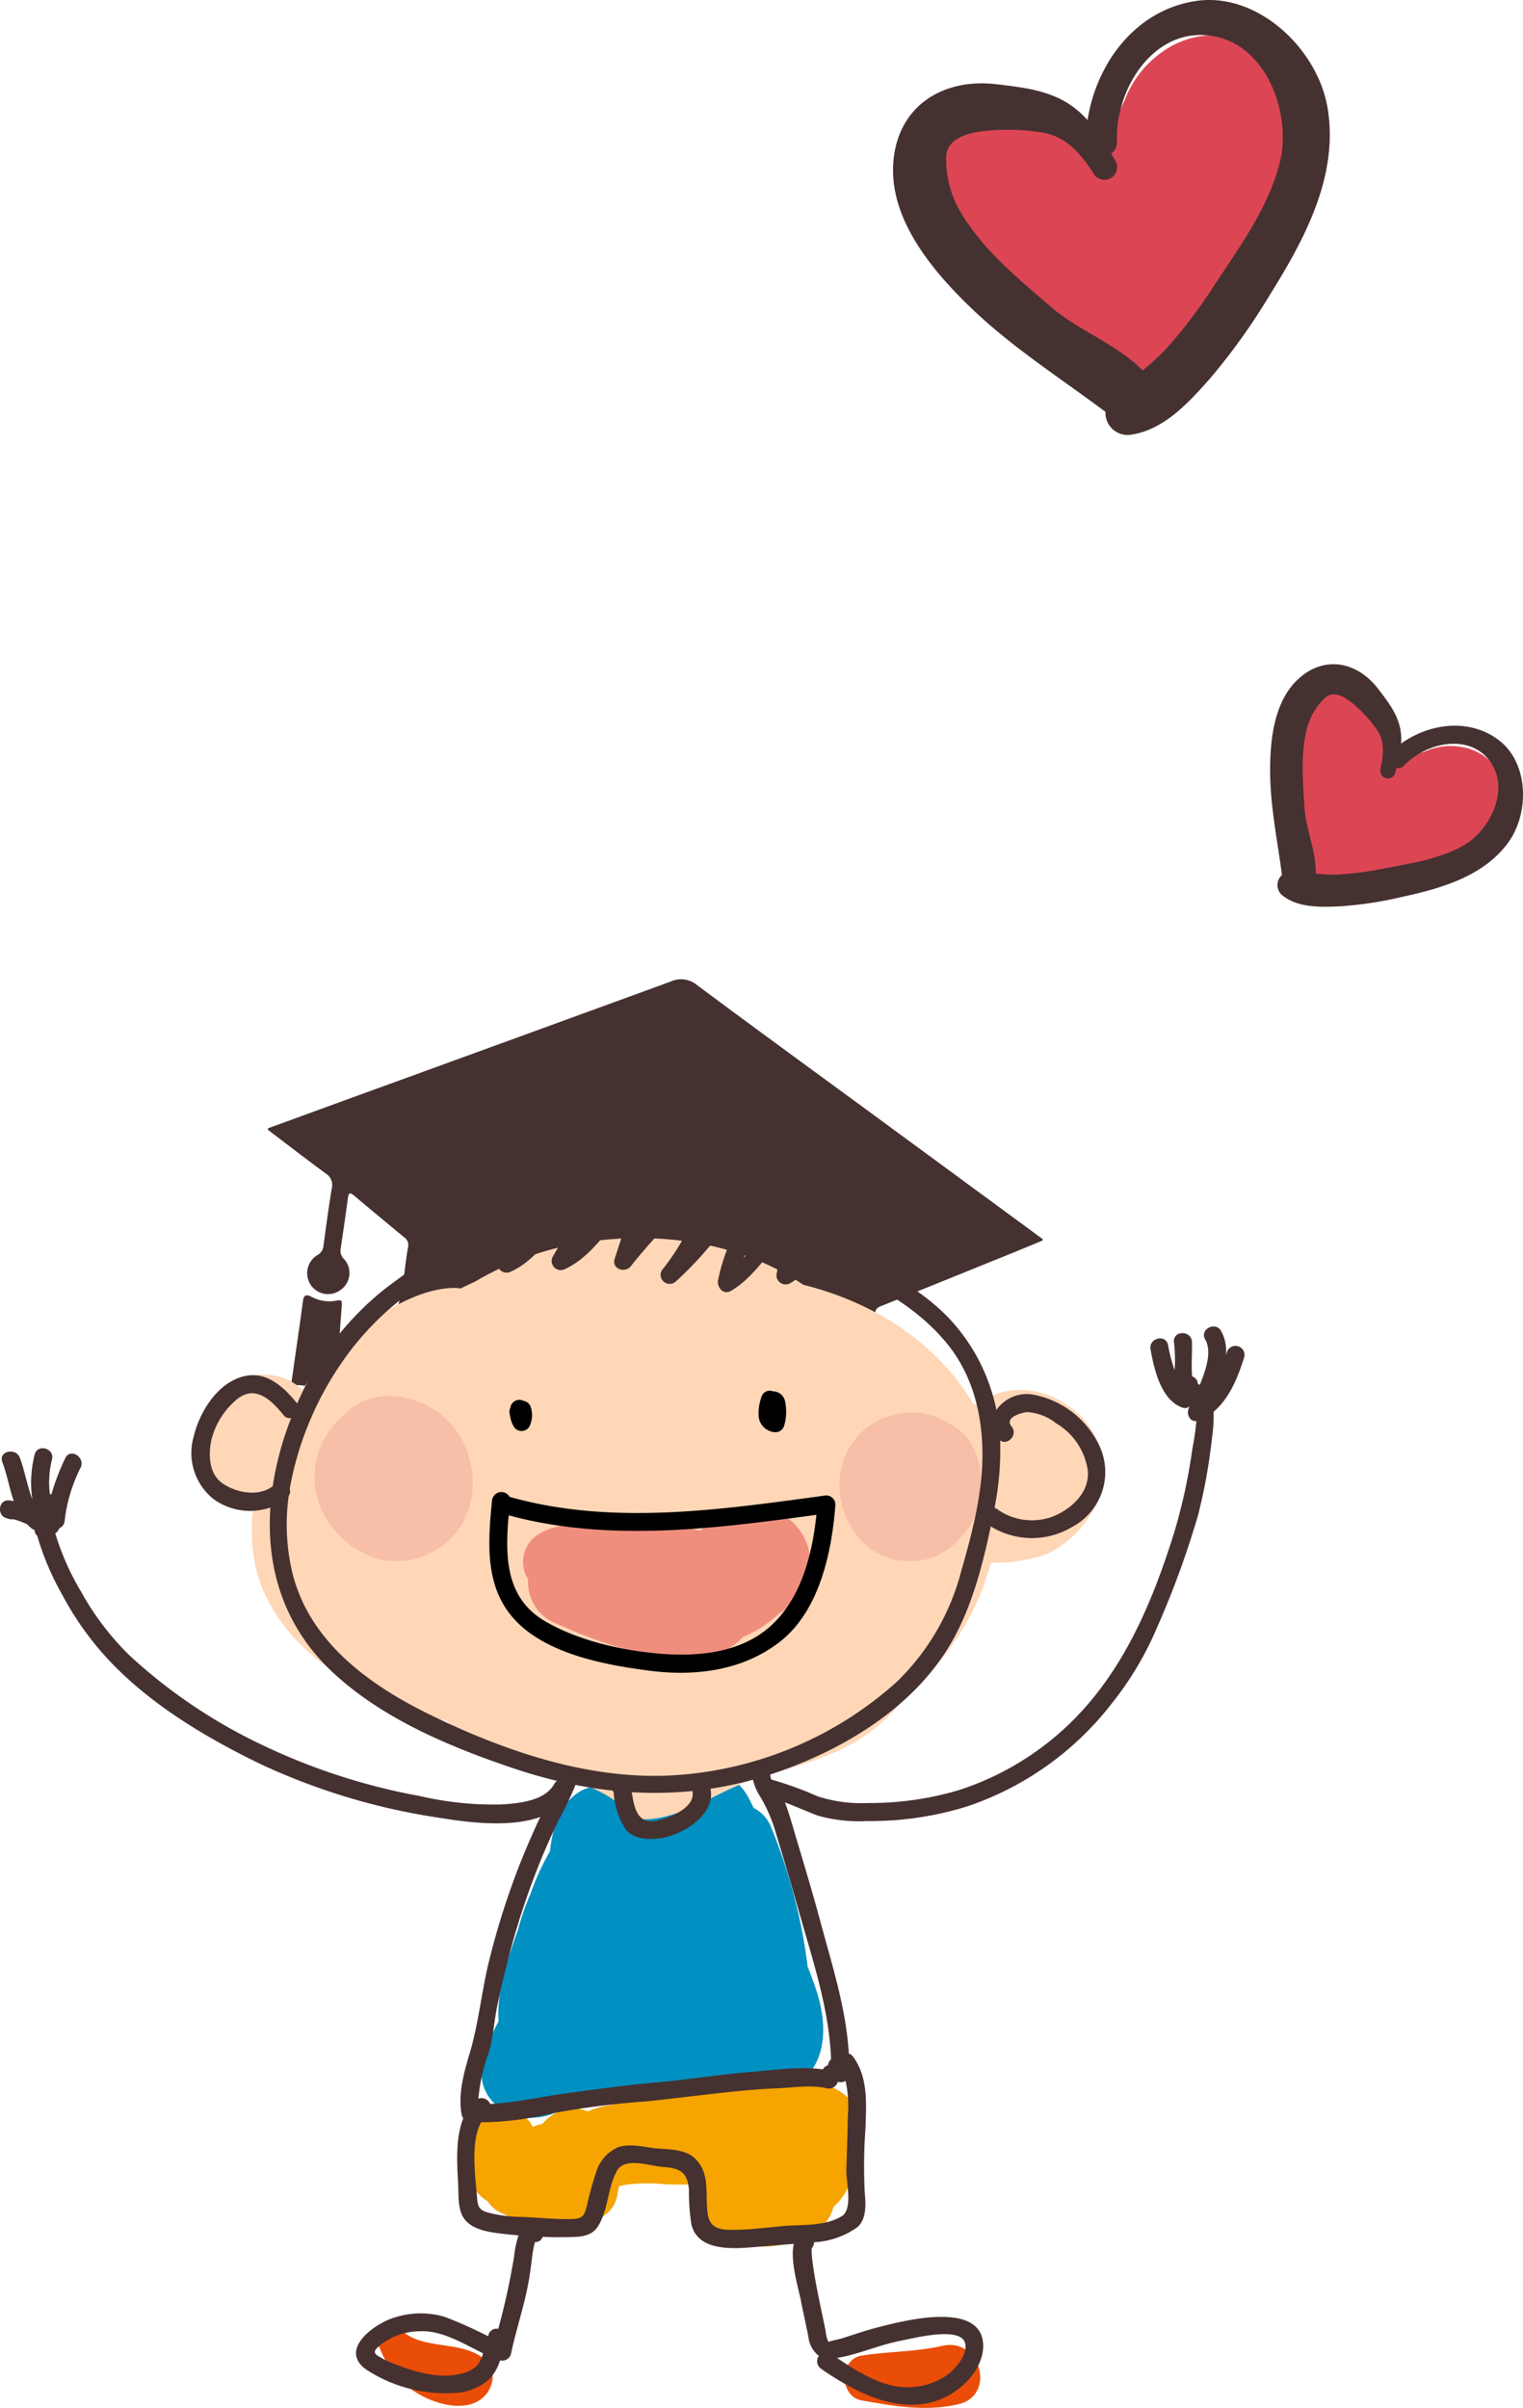 <svg xmlns="http://www.w3.org/2000/svg" viewBox="0 0 195.785 309.561">
  <title>Recurso 11</title>
  <g id="Capa_2" data-name="Capa 2">
    <g id="Editar">
      <g>
        <path d="M164.949,17.414a22.893,22.893,0,0,0,.289-2.556c.39-8.312-7.775-12.81-14.805-8.842a10.792,10.792,0,0,0-1.157.758,13.315,13.315,0,0,0-4.722,6.181,19.57,19.57,0,0,0-1.6,4.044,26.931,26.931,0,0,0-.584,2.731,19.304,19.304,0,0,0-5.956-3.637,18.044,18.044,0,0,0-2.375-.764c-.06-.033-.117-.07-.175-.103-2.596-1.406-5.162-1.079-7.827.013a11.399,11.399,0,0,0-4.393,3.075,5.417,5.417,0,0,0-.984,1.317c-.082.124-.166.243-.244.373-1.592,2.656-.924,5.297-.135,8.021,1.475,5.081,8.082,7.93,12.112,10.573a49.95,49.95,0,0,1,8.151,6.527,62.425,62.425,0,0,0,6.224,5.814,3.277,3.277,0,0,0,2.214.595,3.66,3.66,0,0,0,5.063-2.278c.967-3.184,2.784-6.089,4.306-9.036a73.078,73.078,0,0,0,4.14-9.663C163.388,27.99,166.201,21.19,164.949,17.414Z" fill="#dc4654"/>
        <path d="M170.658,13.847c-1.29-7.602-9.04-14.957-17.013-13.708-7.675,1.201-12.717,8.009-13.838,15.304a12.469,12.469,0,0,0-2.125-1.899c-2.837-1.956-6.232-2.315-9.568-2.713-7.139-.85-12.954,3.033-13.298,10.438-.328,7.119,5.09,13.554,9.857,18.168,5.343,5.172,11.541,9.097,17.443,13.517a2.839,2.839,0,0,0,3.448,2.902c4.116-.653,7.318-4.176,9.973-7.18a80.787,80.787,0,0,0,7.691-10.746C167.714,30.754,172.137,22.56,170.658,13.847Zm-14.746,23.12a63.83,63.83,0,0,1-5.802,7.655,30.063,30.063,0,0,1-3.223,2.997c-3.209-3.29-8.4-5.242-11.67-8.066-4.272-3.688-8.76-7.32-11.696-12.22a13.341,13.341,0,0,1-1.893-7.075c.02-2.303,2.481-3.078,4.354-3.347a28.463,28.463,0,0,1,7.962.12c3.186.502,4.997,2.773,6.67,5.323a1.621,1.621,0,0,0,2.791-1.647c-.179-.32-.363-.646-.554-.972a1.767,1.767,0,0,0,.739-1.577c-.259-6.803,4.922-15.082,12.693-13.447,6.737,1.415,9.68,10.066,8.283,15.982C163.171,26.615,159.189,31.96,155.912,36.967Z" fill="#463131"/>
      </g>
      <g>
        <path d="M189.915,107.35a14.151,14.151,0,0,0,1.233-.957c3.775-3.354,2.269-8.808-2.435-10.18a6.522,6.522,0,0,0-.819-.181,8.081,8.081,0,0,0-4.686.568,11.765,11.765,0,0,0-2.434,1.02,16.316,16.316,0,0,0-1.435.903,11.703,11.703,0,0,0-.944-4.129,10.953,10.953,0,0,0-.675-1.355c-.011-.04-.019-.081-.029-.12a5.246,5.246,0,0,0-3.323-3.395,6.92,6.92,0,0,0-3.198-.605,3.314,3.314,0,0,0-.989.131c-.089.018-.176.031-.266.053-1.829.434-2.692,1.844-3.541,3.341-1.582,2.795-.02,6.872.54,9.743a30.281,30.281,0,0,1,.619,6.307,38.041,38.041,0,0,0,.112,5.168,1.993,1.993,0,0,0,.68,1.215,2.223,2.223,0,0,0,3.136,1.234,33.666,33.666,0,0,1,5.75-1.961,44.323,44.323,0,0,0,5.952-2.297C184.659,111.154,188.805,109.495,189.915,107.35Z" fill="#dc4654"/>
        <path d="M193.884,108.319c2.755-3.782,2.667-10.267-1.255-13.2-3.775-2.825-8.869-2.131-12.514.475a7.602,7.602,0,0,0-.075-1.728c-.353-2.062-1.636-3.688-2.877-5.307-2.657-3.46-6.808-4.342-10.171-1.351-3.232,2.874-3.731,7.956-3.714,11.982.018,4.514.94,8.869,1.522,13.306a1.723,1.723,0,0,0,.201,2.728c2.028,1.511,4.916,1.409,7.346,1.289a49.101,49.101,0,0,0,7.928-1.214C185.292,114.206,190.725,112.654,193.884,108.319Zm-16.293,3.393a38.693,38.693,0,0,1-5.785.725,18.388,18.388,0,0,1-2.667-.13c.069-2.789-1.283-5.871-1.443-8.489-.209-3.418-.533-6.907.351-10.259a8.1,8.1,0,0,1,2.271-3.821c1.009-.968,2.39-.228,3.3.473a17.286,17.286,0,0,1,3.322,3.51c1.133,1.597.914,3.346.515,5.154a.984.984,0,0,0,1.898.514c.063-.214.127-.432.188-.652a1.076,1.076,0,0,0,.998-.348c2.846-2.996,8.638-4.254,11.222-.185,2.24,3.526-.271,8.472-3.432,10.373C185.164,110.477,181.155,111.013,177.591,111.713Z" fill="#463131"/>
      </g>
      <g>
        <g>
          <path d="M134.014,159.493c-1.33.55-2.659,1.103-3.993,1.642q-8.278,3.356-16.561,6.699c-.422.17-.864.293-.941.871-.303,2.237-.793,4.465-.885,6.71a2.593,2.593,0,0,1-1.741,2.526,15.196,15.196,0,0,1-4.657,1.108c-7.069.801-14.105.269-21.132-.502-4.359-.475-8.671-1.257-12.965-2.161a81.494,81.494,0,0,1-14.553-4.294,13.046,13.046,0,0,1-4.584-2.775,1.875,1.875,0,0,1-.727-1.828c.659-2.343.739-4.778,1.183-7.154a1.201,1.201,0,0,0-.504-1.27q-3.222-2.651-6.411-5.335c-.491-.415-.724-.465-.819.286-.285,2.174-.608,4.344-.93,6.511a1.436,1.436,0,0,0,.352,1.252,2.65,2.65,0,0,1-.352,4.047,2.683,2.683,0,0,1-3.816-.588,2.72,2.72,0,0,1,.871-3.912,1.481,1.481,0,0,0,.734-1.17c.336-2.466.659-4.934,1.068-7.387a1.716,1.716,0,0,0-.777-1.902c-2.505-1.84-4.962-3.744-7.438-5.62.009-.065.019-.132.027-.194q4.794-1.752,9.589-3.501,21.08-7.663,42.152-15.355a3.218,3.218,0,0,1,3.462.492c7.691,5.728,15.442,11.368,23.172,17.038q10.603,7.784,21.204,15.574C134.033,159.362,134.024,159.428,134.014,159.493ZM99.852,177.158a31.155,31.155,0,0,0,6.448-.473c.652-.128,1.535-.206,1.632-1.003.09-.738-.709-1.043-1.274-1.337a38.216,38.216,0,0,0-7.851-2.753,157.772,157.772,0,0,0-22.306-3.974,86.418,86.418,0,0,0-18.491-.678,8.803,8.803,0,0,0-2.213.434c-.396.144-.855.287-.904.789-.041.435.315.703.638.925a16.997,16.997,0,0,0,4.379,1.942,103.199,103.199,0,0,0,11.983,2.992c2.987.601,6.01.973,7.707,1.273A142.402,142.402,0,0,0,99.852,177.158Z" fill="#463131" fill-rule="evenodd"/>
          <path d="M42.828,181.829a5.094,5.094,0,0,0,.254-1.99q.395-5.818.827-11.633c.084-1.122.107-1.137-.991-.94a4.794,4.794,0,0,1-2.932-.582c-.644-.297-.931-.196-1.032.551-.459,3.37-.958,6.734-1.428,10.102-.045.32-.229.831.391.761,2.096-.224,3.103,1.198,4.105,2.646C42.257,181.088,42.338,181.542,42.828,181.829Z" fill="#463131" fill-rule="evenodd"/>
        </g>
        <g>
          <path d="M105.017,256.129c-.036-.128-.076-.257-.122-.386-.016-.048-.029-.096-.044-.143-.35-1.017-.692-1.922-1.025-2.769a70.119,70.119,0,0,0-4.759-18.076,4.857,4.857,0,0,0-2.2-2.343c-.248-.537-.518-1.068-.813-1.595a7.13,7.13,0,0,0-9.683-2.539,9.508,9.508,0,0,0-3.975,4.581c-.102-.211-.207-.42-.328-.627a5.519,5.519,0,0,0-8.576-1.105c-1.925,1.852-2.486,4.351-2.797,6.881a32.095,32.095,0,0,0-2.534,5.561,29.818,29.818,0,0,0-1.536,4.413c-1.349,3.831-2.789,7.768-2.526,11.865a23.021,23.021,0,0,0-1.901,4.614c-1.966,6.658,6.032,9.971,10.684,6.219a12.378,12.378,0,0,0,1.615-1.603c3.835,2.035,8.9,1.457,13.049,1.375,4.106-.08,8.947.251,12.816-1.286C106.119,266.878,106.664,261.364,105.017,256.129Z" fill="#0090c1"/>
          <path d="M125.81,180.503c-.233-.013-.466-.022-.699-.022a24.072,24.072,0,0,0-1.31-2.046c-4.884-6.826-12.409-11.242-20.539-13.261-7.952-5.381-18.085-6.89-27.738-5.522a40.13,40.13,0,0,0-14.507,5.144c-.608.265-1.205.555-1.794.857a5.278,5.278,0,0,0-1.053-.073c-6.422.205-14.017,6.458-17.896,11.178-.498.607-.978,1.242-1.447,1.891-3.507-3.413-10.467-2.3-11.706,3.35-1.55,2.327-1.939,5.58-.318,7.751-.02-.079-.039-.158-.059-.237a7.156,7.156,0,0,0,5.773,4.514,22.507,22.507,0,0,0,.242,6.936c1.767,8.899,10.138,15.073,18.132,18.179a59.059,59.059,0,0,0,6.589,2.15c6.602,6.404,19.877,6.497,23.894,12.528,5.482.736,10.59-3.478,15.417-5.017,7.534-2.401,14.223-3.627,19.358-10.398a42.704,42.704,0,0,0,5.673-6.106,32.659,32.659,0,0,0,5.537-11.316,4.502,4.502,0,0,1,.796-.082,20.886,20.886,0,0,0,4.528-.554c3.372-.597,6.412-3.498,7.956-6.411C146.012,183.798,133.178,174.685,125.81,180.503Z" fill="#ffd7b6"/>
          <path d="M95.227,193.88c-2.003.34-4.25,2.163-5.238,2.92-4.786-1.427-10.125-1.238-15.03-1.218a6.25,6.25,0,0,0-2.542.557,7.546,7.546,0,0,0-3.154,1.087,4.171,4.171,0,0,0-1.374,5.809,5.697,5.697,0,0,0,3.521,5.653c5.804,2.593,12.071,4.871,18.537,4.378a7.854,7.854,0,0,0,5.505-2.569,15.2,15.2,0,0,0,2.333-1.224c1.916-1.244,1.001-.82,2.987-2.244C107.541,202.174,103.375,192.498,95.227,193.88Z" fill="#f08e7e"/>
          <path d="M59.195,184.733c-2.621-4.578-9.535-7.129-14.057-3.639a12.935,12.935,0,0,0-2.833,2.899,10.252,10.252,0,0,0-.008,11.814,12.172,12.172,0,0,0,5.953,4.52,9.702,9.702,0,0,0,7.81-1.087C61.174,196.244,61.972,189.583,59.195,184.733Z" fill="#f7bfa7"/>
          <path d="M126.096,190.226c.001-.102.006-.206.001-.308a8.899,8.899,0,0,0-1.066-3.951c-.862-1.998-2.964-3.098-4.839-3.866a9.201,9.201,0,0,0-5.559-.149,9.035,9.035,0,0,0-6.478,6.781,11.109,11.109,0,0,0,.086,4.899,10.784,10.784,0,0,0,2.358,4.259c1.954,2.526,5.943,3.374,8.877,2.47,2.326-.716,3.667-2.178,5.078-4.023a9.535,9.535,0,0,0,1.552-4.741A5.628,5.628,0,0,0,126.096,190.226Z" fill="#f7bfa7"/>
          <path d="M110.432,273.346c.072-3.227-2.573-5.198-5.5-5.5-4.736-.487-9.439.452-14.181.219-4.324-.214-8.443-.31-11.965,2.51l-.025.003a13.312,13.312,0,0,0-3.232.868,4.761,4.761,0,0,0-4.409.379,7.38,7.38,0,0,0-1.439,1.25,4.167,4.167,0,0,0-.855.215c-.121.045-.226.096-.342.141-1.469-3.039-6.848-3.312-7.668.625q-.354,1.702-.708,3.401a5.53,5.53,0,0,0,2.591,5.556,4.223,4.223,0,0,0,2.188,1.669,4.401,4.401,0,0,0,1.599.669c1.709,2.426,5.606,2.487,7.998.33,2.306.072,4.561-1.088,4.929-3.746.064-.462.138-.73.157-.86a11.288,11.288,0,0,1,1.153-.244,23.781,23.781,0,0,1,4.918-.013c1.281.028,2.602.055,3.913-.01-.283,7.764,8.626,10.062,15.194,6.14a5.244,5.244,0,0,0,2.389-3.222C109.977,281.278,110.35,277.009,110.432,273.346Z" fill="#f5a400"/>
          <path d="M62.368,303.387c-2.927-2.6-7.731-1.154-10.716-3.737-1.279-1.106-3.588-.083-3.006,1.749a11.7,11.7,0,0,0,3.997,5.589c2.224,1.75,6.489,3.274,9.062,1.549C63.363,307.425,64.035,304.867,62.368,303.387Z" fill="#ea4d07"/>
          <path d="M121.155,301.583c-3.434.795-6.942.703-10.42,1.263-2.883.464-2.827,5.231,0,5.745,4.129.751,8.323,1.476,12.489.496C128.11,307.939,126.037,300.453,121.155,301.583Z" fill="#ea4d07"/>
          <g>
            <path d="M126.35,300.99c-.289-2.138-2.176-2.894-4.102-3.071-3.058-.285-6.647.57-9.586,1.335-1.471.382-2.888.877-4.335,1.344-.197.065-1.867.427-1.826.486a4.221,4.221,0,0,1-.372-1.443c-.391-1.94-.825-3.87-1.189-5.816q-.291-1.529-.495-3.076c-.053-.407-.083-.815-.1-1.227a2.434,2.434,0,0,1,.015-.5,1.089,1.089,0,0,0,.276-.756,10.489,10.489,0,0,0,5.524-1.895c1.286-1.019,1.136-3.111,1.002-4.535a67.956,67.956,0,0,1,.101-8.276c.095-3.113.356-6.495-1.586-9.137a.999.999,0,0,0-.56-.403c-.34-5.722-2.081-11.152-3.577-16.697-.966-3.586-2.023-7.148-3.094-10.705-.486-1.611-.912-3.26-1.519-4.828-.01-.025-.021-.048-.031-.072,1.421.523,2.797,1.162,4.227,1.695a19.448,19.448,0,0,0,6.35.706,41.971,41.971,0,0,0,12.836-1.877,39.367,39.367,0,0,0,18.522-13.128,41.689,41.689,0,0,0,5.981-10.045,116.047,116.047,0,0,0,5.207-14.295,72.678,72.678,0,0,0,1.803-10.059,17.458,17.458,0,0,0,.179-3.215c2.055-1.705,3.183-4.548,3.947-7.024a1.16,1.16,0,0,0-2.219-.67c-.045.145-.09.295-.141.45a5.28,5.28,0,0,0-.614-3.147c-.749-1.289-2.796-.196-2.041,1.099.881,1.518.114,3.818-.684,5.822a1.231,1.231,0,0,0-.252-.096,1.098,1.098,0,0,0-.749-.99c-.12-1.424.019-2.967-.022-4.412-.044-1.486-2.361-1.552-2.318-.053a19.448,19.448,0,0,1,.094,3.667,19.319,19.319,0,0,1-.843-3.212c-.264-1.472-2.519-.924-2.255.543.453,2.523,1.332,6.467,4.044,7.468a.977.977,0,0,0,1.004-.144c-.539.748-.116,2.011.843,1.892a33.508,33.508,0,0,1-.518,3.589,71.592,71.592,0,0,1-2.331,10.738c-2.371,7.614-5.489,15.354-10.634,21.533a36.746,36.746,0,0,1-17.107,11.607,40.242,40.242,0,0,1-11.681,1.639,18.134,18.134,0,0,1-6.43-.867,43.727,43.727,0,0,0-5.939-2.148,2.72,2.72,0,0,1-.153-.647c8.858-2.89,17.865-8.179,22.837-16.197,2.836-4.57,4.278-9.928,5.407-15.135.042-.188.082-.378.121-.566a10.071,10.071,0,0,0,10.54.019,7.958,7.958,0,0,0,3.491-10.236,11.843,11.843,0,0,0-8.796-6.766,4.77,4.77,0,0,0-4.513,2.013,24.133,24.133,0,0,0-4.979-10.518c-3.193-3.956-8.03-6.799-12.582-8.904a71.645,71.645,0,0,0-6.772-2.726,10.894,10.894,0,0,0,.671-4.101,1.203,1.203,0,0,0-1.133-1.185c-2.019-.299-3.457,2.115-4.378,3.539-.049.078-.103.158-.155.236-.367-.098-.736-.191-1.103-.281a12.383,12.383,0,0,0,1.774-5.828,1.169,1.169,0,0,0-1.43-1.153,7.759,7.759,0,0,0-3.534,2.464,8.452,8.452,0,0,0,.971-4.126,1.181,1.181,0,0,0-1.432-1.154c-2.975.503-5.246,3.121-7.161,5.245-.834.925-1.68,1.847-2.526,2.771-.063-.001-.129-.001-.193-.001a8.547,8.547,0,0,0,1.355-4.613,1.179,1.179,0,0,0-1.71-1.048c-2.522,1.145-4.269,3.371-6.101,5.372-.054-.002-.11-.005-.166-.008a6.638,6.638,0,0,0,1.388-3.879,1.178,1.178,0,0,0-1.431-1.154c-2.558.606-4.345,2.367-5.983,4.359l-.035.005a11.854,11.854,0,0,0,2.602-5.88,1.165,1.165,0,0,0-1.43-1.153c-3.569.984-6.374,3.96-8.719,6.675-.529.611-1.093,1.196-1.665,1.774.197-.335.395-.669.579-1.009,1.202-2.22,2.598-6.324,5.279-7.115,1.428-.42.896-2.678-.542-2.253-2.976.875-4.552,4.051-5.895,6.597a78.555,78.555,0,0,1-6.058,9.26,71.376,71.376,0,0,0-6.26,4.338,38.247,38.247,0,0,0-11.132,14.626c-.022-.03-.038-.062-.064-.092-2.199-2.693-4.796-4.672-8.25-2.846-2.584,1.37-4.349,4.485-5.003,7.231a7.588,7.588,0,0,0,2.561,7.99,8.033,8.033,0,0,0,7.311,1.085c-.545,7.994,1.861,15.393,7.922,21.099,6.453,6.076,15.326,9.758,23.62,12.527q2.643.885,5.321,1.52a1.11,1.11,0,0,0-.384.411c-1.208,2.187-4.595,2.486-6.828,2.619a42.022,42.022,0,0,1-10.431-1.081,80.229,80.229,0,0,1-20.197-6.536,67.855,67.855,0,0,1-17.245-11.652,35.651,35.651,0,0,1-6.125-8.111,33.148,33.148,0,0,1-3.306-7.473,1.179,1.179,0,0,0,.506-.654,1.115,1.115,0,0,0,.701-.984,20.288,20.288,0,0,1,2.049-6.809c.637-1.336-1.322-2.581-1.962-1.235a29.362,29.362,0,0,0-1.793,4.673,1.296,1.296,0,0,0-.197-.056,11.953,11.953,0,0,1,.269-4.41c.392-1.439-1.829-2.111-2.219-.667a14.59,14.59,0,0,0-.3,5.777c-.188-.487-.335-.984-.471-1.44-.386-1.302-.653-2.639-1.137-3.909-.525-1.376-2.787-.854-2.255.542.605,1.582.904,3.385,1.479,5.031a6.296,6.296,0,0,0-.627-.096c-1.326-.128-1.588,1.899-.359,2.269l.37.112a1.153,1.153,0,0,0,.537.037,8.793,8.793,0,0,1,1.798.658,5.903,5.903,0,0,0,.602.549.889.889,0,0,0,.35.168,1.026,1.026,0,0,0,.335.754,35.984,35.984,0,0,0,3.291,7.713,38.662,38.662,0,0,0,6.331,8.7c5.344,5.556,12.498,9.772,19.389,13.078a83.168,83.168,0,0,0,22.817,6.784c3.278.531,8.879,1.314,12.849-.129-.009.018-.017.036-.025.054-.887,1.871-1.709,3.776-2.485,5.698a98.911,98.911,0,0,0-3.985,12.394c-1.031,3.995-1.394,8.231-2.563,12.165-.75,2.531-1.566,5.371-1.039,8.019a1.019,1.019,0,0,0,.196.415c-1.032,2.553-.795,5.869-.665,8.355.074,1.435-.096,3.456.852,4.647,1.147,1.438,3.413,1.675,5.111,1.87.586.066,1.192.126,1.802.18a12.74,12.74,0,0,0-.566,2.691,88.991,88.991,0,0,1-2.04,9.326,1.058,1.058,0,0,0-1.256.779c-.016.058-.031.113-.047.171a55.932,55.932,0,0,0-5.55-2.485,10.872,10.872,0,0,0-6.388.047c-2.531.711-7.335,4.094-3.771,6.691a18.593,18.593,0,0,0,11.323,3.041,7.12,7.12,0,0,0,4.553-1.785,6.164,6.164,0,0,0,1.37-2.411,1.158,1.158,0,0,0,1.395-.786c.661-3.197,1.748-6.291,2.307-9.513.152-.888.266-1.791.381-2.687.061-.502.13-1.002.227-1.501a6.439,6.439,0,0,1,.174-.688c.009-.015.011-.023.02-.036a.955.955,0,0,0,.969-.663c.995.038,1.98.049,2.929.03,1.445-.027,3.244.07,4.144-1.324,1.376-2.131,1.245-4.919,2.457-7.165,1.021-1.89,4.317-.629,6-.523,2.229.141,3.12.768,3.276,2.96a28.214,28.214,0,0,0,.306,4.366c.868,3.796,5.966,3.142,8.85,2.904q2.17-.176,4.332-.353c-.533,2.107.636,5.93.868,7.113.312,1.601.673,3.191.995,4.79a3.581,3.581,0,0,0,1.355,2.506,1.16,1.16,0,0,0,.282,1.651c5.094,3.541,11.972,6.93,17.68,2.581C125.037,305.737,126.677,303.385,126.35,300.99ZM28.686,190.758c-1.902-1.255-1.93-3.874-1.46-5.84a9.864,9.864,0,0,1,2.937-4.766c2.47-2.305,4.586-.31,6.286,1.77a.974.974,0,0,0,.979.383,40.584,40.584,0,0,0-2.338,8.553c-.011.07-.019.141-.03.212C33.256,192.446,30.488,191.948,28.686,190.758Zm33.231,112.334c-.559,1.507-1.833,1.957-3.308,2.21-2.693.46-5.708-.528-8.186-1.495a11.452,11.452,0,0,1-1.81-.917c-.859-.527-.229-.946.314-1.433a8.176,8.176,0,0,1,4.875-1.74c2.949-.196,5.629,1.534,8.304,2.829C62.047,302.729,61.987,302.913,61.918,303.092ZM130.038,183.389c-.991-1.207,1.437-1.812,2.024-1.843a6.619,6.619,0,0,1,3.681,1.418,8.435,8.435,0,0,1,4.093,6.079c.277,2.853-2.18,5.039-4.624,5.974a7.681,7.681,0,0,1-7.044-1.014,1.172,1.172,0,0,0-.322-.147,38.372,38.372,0,0,0,.727-8.672C129.534,185.883,130.906,184.452,130.038,183.389Zm-28.059-26.513a12.762,12.762,0,0,1-.393,1.532c-.199-.062-.399-.119-.595-.179A10.584,10.584,0,0,1,101.979,156.877Zm-5.389,2.555c.254.06.508.123.76.186a23.392,23.392,0,0,1-1.762,2.079C95.893,160.926,96.233,160.169,96.59,159.431Zm.188-5.787a17.895,17.895,0,0,1-1.44,3.157c-.366-.074-.731-.149-1.099-.218A23.106,23.106,0,0,1,96.778,153.644Zm-8.647,1.164c1.342-1.505,2.899-3.472,4.805-4.463a16.467,16.467,0,0,1-2.881,5.094c-.106.151-.211.302-.314.454q-1.195-.135-2.39-.221C87.61,155.383,87.871,155.096,88.131,154.808Zm-5.423-1.542a21.378,21.378,0,0,1-1.208,2.285c-.363-.011-.719-.035-1.074-.065A17.922,17.922,0,0,1,82.708,153.266Zm-6.739.169c-.227.407-.49.807-.747,1.193-.19-.044-.382-.082-.571-.111A11.67,11.67,0,0,1,75.969,153.435Zm-4.693-2.853a17.88,17.88,0,0,1-3.234,5.005c-1.336.52-2.655,1.134-3.963,1.672C66.224,155.058,68.467,152.126,71.276,150.583Zm-15.918,69.901c-7.809-3.804-15.526-9.334-17.75-18.194a26.774,26.774,0,0,1-.493-9.983,1.025,1.025,0,0,0,.128-.894,41.409,41.409,0,0,1,8.031-18.07,37.275,37.275,0,0,1,8.63-8.008,1.133,1.133,0,0,0,1.424.292,20.548,20.548,0,0,0,4.81-4.048,48.874,48.874,0,0,1,5.107-2.287,10.426,10.426,0,0,0-1.25,2.844,1.172,1.172,0,0,0,1.659,1.355c2.427-1.102,4.132-3.204,5.757-5.243.375-.47.79-.997,1.234-1.54a5.407,5.407,0,0,1,.753-.021,1.361,1.361,0,0,0,.125.771c-.818,1.354-1.669,2.683-2.442,4.068a1.168,1.168,0,0,0,1.531,1.638c2.561-1.187,4.35-3.436,6.148-5.674.568.033,1.135.093,1.704.162-.559,1.362-1.012,2.849-1.441,4.163-.434,1.327,1.327,1.927,2.091.952,1.32-1.688,2.772-3.306,4.233-4.904.104,0,.21.001.313.005.934.021,1.859.092,2.782.189a28.21,28.21,0,0,1-3.181,5.026,1.161,1.161,0,0,0,1.581,1.698,45.287,45.287,0,0,0,5.66-6.181c.578.097,1.157.199,1.733.316a22.973,22.973,0,0,0-1.93,5.689c-.157.913.694,1.922,1.659,1.355,2.394-1.409,3.921-3.642,5.705-5.701l.004-.008c.377.111.75.224,1.124.34a18.295,18.295,0,0,0-.94,3.057,1.172,1.172,0,0,0,1.657,1.355,7.209,7.209,0,0,0,3.007-3.139c1.259.465,2.509.961,3.74,1.486,5.023,2.139,10.085,5.174,13.546,9.462,3.268,4.047,4.494,9.122,4.49,14.23-.006,4.995-1.334,10.119-2.716,14.886a30.386,30.386,0,0,1-8.402,14.388,47.188,47.188,0,0,1-29.195,11.951C75.384,228.733,64.771,225.071,55.358,220.484Zm29.115,13.576c-2.559.559-2.956-1.691-3.253-3.655a48.787,48.787,0,0,0,7.794-.148C89.459,232.385,86.094,233.706,84.473,234.06Zm-22.975,35.745a23.353,23.353,0,0,1,1.332-5.933c.558-1.855.682-3.956,1.069-5.864.426-2.112.925-4.209,1.464-6.295a99.194,99.194,0,0,1,3.807-11.707c.777-1.971,1.646-3.904,2.553-5.818a46.321,46.321,0,0,0,2.261-4.717q2.38.467,4.776.729a.964.964,0,0,0,.129.236,9.832,9.832,0,0,0,1.502,4.692c1.026,1.372,3.119,1.429,4.626,1.185,2.826-.456,6.994-3.041,6.32-6.346a46.719,46.719,0,0,0,5.454-1.166,6.721,6.721,0,0,0,.814,1.98,19.008,19.008,0,0,1,1.957,4.286c1.072,3.526,2.126,7.059,3.123,10.605,1.756,6.249,3.905,12.532,4.15,19.057a1.372,1.372,0,0,0-.406.798,1.023,1.023,0,0,0-.644.514c-2.946-.407-6.264.098-9.145.322-4.017.314-7.994.974-12.005,1.332-4.075.362-8.131.914-12.181,1.478-3.187.443-6.258,1.154-9.438,1.311A1.213,1.213,0,0,0,61.498,269.805Zm33.369,16.855c-1.784.032-3.524.108-3.864-1.89-.422-2.481.394-5.242-1.611-7.227-1.179-1.17-3.061-1.207-4.612-1.304-1.788-.111-3.568-.758-5.342-.182a5.071,5.071,0,0,0-2.8,3.22,34.278,34.278,0,0,0-1.16,4.189c-.299,1.223-.508,1.761-1.79,1.811-2.221.086-4.484-.199-6.712-.267a17.598,17.598,0,0,1-4.109-.524c-1.202-.321-1.452-.699-1.54-1.956-.183-2.581-.905-7.053.518-9.687a38.9,38.9,0,0,0,8.911-1.102,107.241,107.241,0,0,1,12.349-1.586c3.788-.395,7.564-.883,11.352-1.277,1.906-.2,3.817-.334,5.731-.418,1.961-.087,4.122-.446,6.048.005a1.179,1.179,0,0,0,1.446-.776l.018-.061a1.195,1.195,0,0,0,1.003-.102,15.382,15.382,0,0,1,.292,4.448c-.048,2.333-.119,4.661-.197,6.993-.051,1.482.914,5.054-.608,5.965-2.131,1.275-4.896,1.061-7.27,1.239C98.895,286.326,96.902,286.623,94.868,286.66Zm27.204,18.436a8.58,8.58,0,0,1-4.709,1.777c-3.428.355-6.933-1.803-9.754-3.735,2.751-.441,5.395-1.676,8.154-2.201,1.458-.277,7.659-1.922,8.289.254C124.455,302.596,123.009,304.274,122.072,305.095Z" fill="#463131"/>
            <path d="M68.181,180.757a1.2,1.2,0,0,0-.906-.666,1.427,1.427,0,0,0-.185-.078,1.169,1.169,0,0,0-1.443.777c-.021.074-.035.148-.049.222-.021.05-.046.098-.062.147a1.089,1.089,0,0,0,.008.688,3.86,3.86,0,0,0,.488,1.528,1.168,1.168,0,0,0,2.13-.214A3.332,3.332,0,0,0,68.181,180.757Z"/>
            <path d="M100.927,180.19a1.582,1.582,0,0,0-1.567-1.315,1.099,1.099,0,0,0-1.477.723,6.391,6.391,0,0,0-.366,2.321,2.245,2.245,0,0,0,2.15,2.208,1.159,1.159,0,0,0,1.137-.825A6.353,6.353,0,0,0,100.927,180.19Z"/>
            <path d="M107.391,193.437a1.174,1.174,0,0,0-1.43-1.153c-13.37,1.809-27.227,3.879-40.453.155a1.207,1.207,0,0,0-2.255.462c-.616,6.183-1.008,12.374,4.327,16.637,4.232,3.381,10.734,4.587,15.975,5.256,5.854.75,11.928-.013,16.69-3.717C105.343,207.113,106.945,199.519,107.391,193.437Zm-8.3,15.585c-4.015,3.635-9.814,4.025-14.941,3.517-4.704-.468-10.02-1.723-14.114-4.132-5.098-2.997-5.104-8.414-4.644-13.594,12.956,3.497,26.444,1.713,39.558-.064C104.425,199.864,102.96,205.522,99.092,209.022Z"/>
          </g>
        </g>
      </g>
    </g>
  </g>
</svg>

